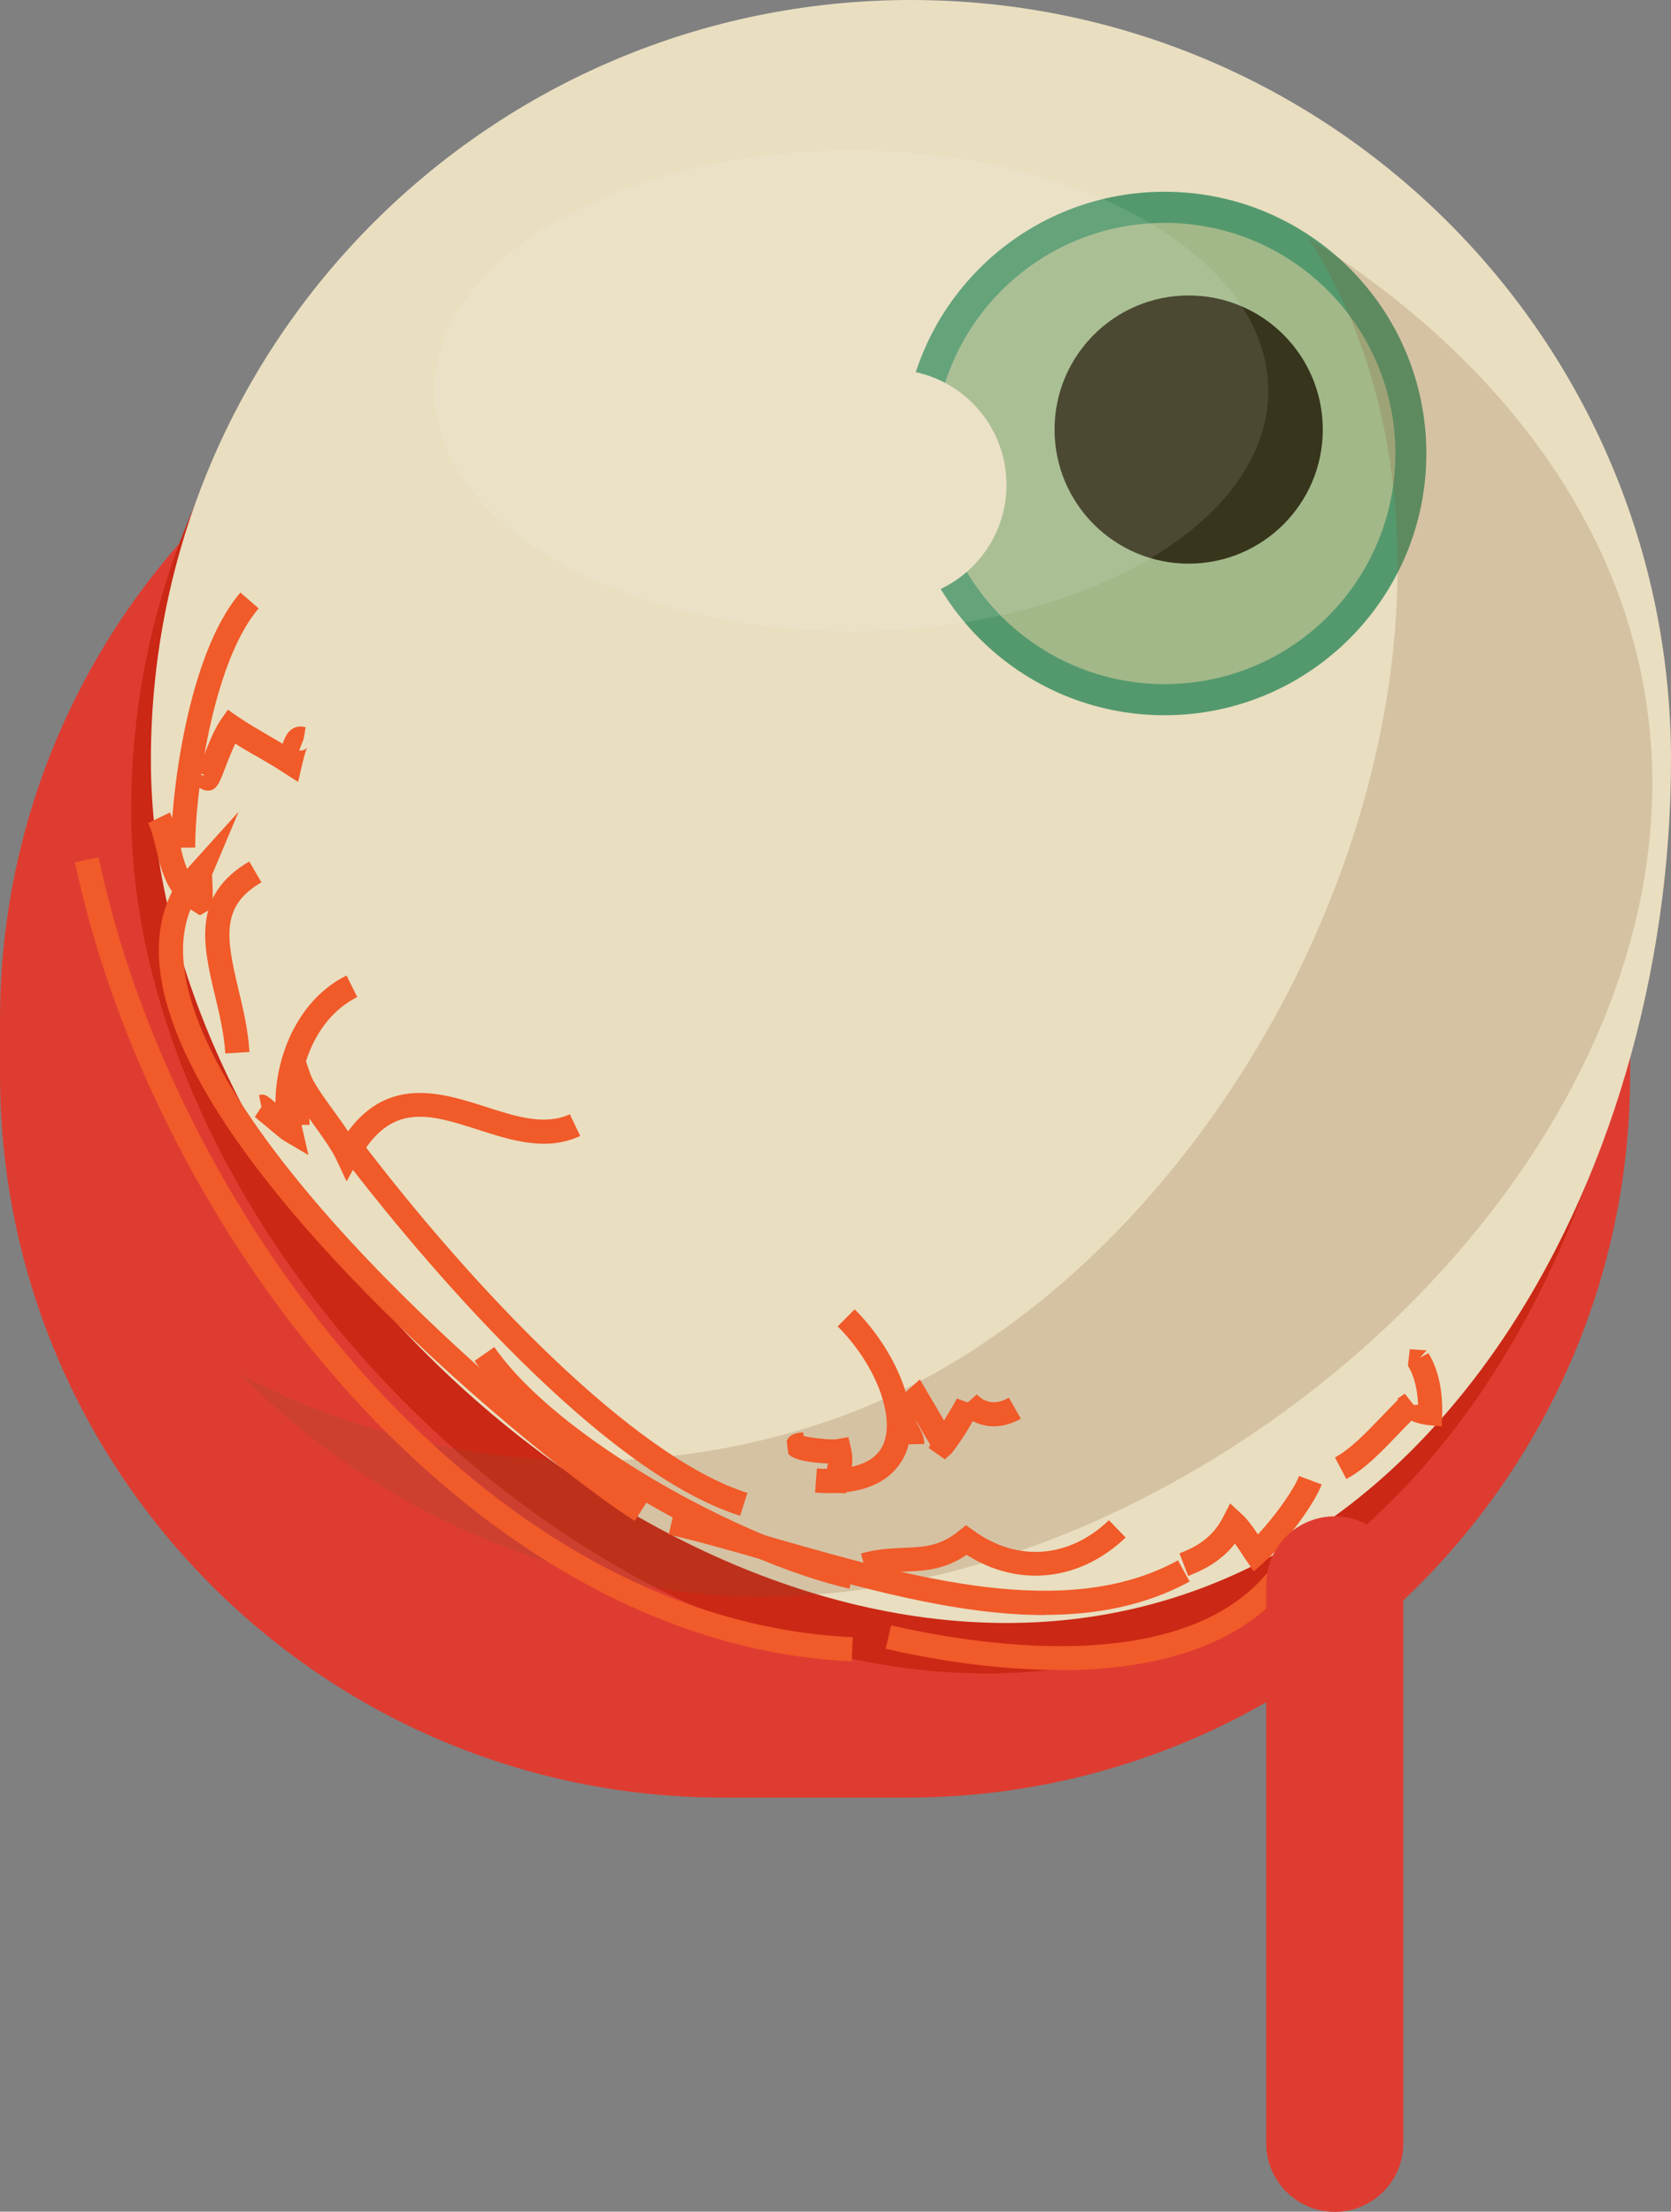 <?xml version="1.0" encoding="UTF-8"?><svg id="Capa_2" xmlns="http://www.w3.org/2000/svg" viewBox="0 0 90.7 120.07"><rect x="0" y="0" width="90.7" height="120.07" fill="#808080" stroke="none"/><defs><style>.cls-1{opacity:.1;}.cls-2{opacity:.2;}.cls-3{fill:#54996d;}.cls-3,.cls-4,.cls-5,.cls-6,.cls-7,.cls-8,.cls-9,.cls-10,.cls-11{stroke-width:0px;}.cls-4{fill:#a2b889;}.cls-5{fill:#37351c;}.cls-6{fill:#cb2815;}.cls-7{fill:#df3c31;}.cls-8{fill:#85512c;}.cls-9{fill:#fff;}.cls-10{fill:#e9dec0;}.cls-11{fill:#f15a29;}</style></defs><g id="halloween16"><path class="cls-7" d="m0,58.33c0,21.68,17.57,39.26,39.26,39.26h9.97c21.68,0,39.25-17.58,39.25-39.26v-2.94c0-21.68-17.57-39.26-39.25-39.26h-9.97C17.57,16.12,0,33.7,0,55.38v2.94Z"/><path class="cls-6" d="m7.12,43.98c0,22.78,23.65,46.87,46.43,46.87s36.08-24.09,36.08-46.87S71.14,2.73,48.37,2.73,7.12,21.2,7.12,43.98Z"/><path class="cls-10" d="m8.19,41.25c0,22.78,23.65,46.86,46.44,46.86s36.07-24.08,36.07-46.86S72.23,0,49.45,0,8.19,18.47,8.19,41.25Z"/><path class="cls-3" d="m49.01,24.62c0,7.85,6.36,14.21,14.2,14.21s14.21-6.36,14.21-14.21-6.36-14.21-14.21-14.21-14.2,6.36-14.2,14.21Z"/><path class="cls-4" d="m50.7,24.62c0,6.91,5.6,12.52,12.52,12.52s12.52-5.61,12.52-12.52-5.61-12.52-12.52-12.52-12.52,5.6-12.52,12.52Z"/><path class="cls-5" d="m57.24,23.32c0,4.02,3.26,7.28,7.28,7.28s7.28-3.26,7.28-7.28-3.26-7.28-7.28-7.28-7.28,3.26-7.28,7.28Z"/><path class="cls-10" d="m42.11,26.32c0,3.46,2.8,6.26,6.26,6.26s6.26-2.8,6.26-6.26-2.8-6.26-6.26-6.26-6.26,2.8-6.26,6.26Z"/><g class="cls-2"><path class="cls-8" d="m13.06,74.62c9.36,4.92,20.6,6.21,31.43,2.68,21.3-6.93,36.62-36.37,29.68-57.67-.8-2.45-1.87-4.68-3.14-6.7,12.09,7.54,20.35,19.45,18.36,33.84-3.12,22.58-30.21,42.71-52.78,39.59-9.29-1.28-17.42-5.57-23.56-11.74Z"/></g><path class="cls-11" d="m46.11,86.24l.29-1.27c-6.25-1.43-16.15-6.91-19.57-11.84l-1.07.75c3.57,5.16,13.88,10.88,20.35,12.37Z"/><path class="cls-11" d="m40.17,82.3l.4-1.25c-6.21-1.97-14.9-11.14-20.95-19.08l-1.04.79c2.99,3.93,13.4,16.94,21.59,19.53Z"/><path class="cls-11" d="m16.74,62.7l-.34-1.48c-.54-2.43.45-5.83,2.99-7.09l-.58-1.17c-2.56,1.26-3.84,4.25-3.86,6.9-.53-.45-.6-.47-.89-.41l.13.64-.36.55c.07.05.29.24.55.45.59.5.89.75,1.04.84l1.31.77Z"/><path class="cls-11" d="m18.82,64.12l.62-1.12c1.76-3.19,3.86-2.52,6.51-1.67,1.83.59,3.73,1.19,5.54.34l-.56-1.18c-1.35.63-2.92.13-4.59-.41-2.35-.75-5.23-1.67-7.45,1.34-.25-.39-.54-.78-.82-1.17-.53-.73-1.07-1.48-1.24-1.98l-.48-1.41-.72,1.31c-.51.93-.36,1.64-.24,2.21.05.24.1.46.1.69h1.31c0-.12,0-.25-.02-.36.08.1.15.21.22.31.49.68.99,1.37,1.26,1.94l.55,1.17Z"/><path class="cls-11" d="m12.23,57.19l1.31-.08c-.07-1.2-.34-2.32-.6-3.41-.68-2.85-.95-4.52,1.25-5.8l-.66-1.13c-3.15,1.83-2.5,4.58-1.87,7.24.25,1.03.5,2.1.57,3.19Z"/><path class="cls-11" d="m47.09,85.58c.72-.21,1.38-.24,2.02-.26,1.06-.04,2.15-.09,3.36-.91,2.8,1.79,6.14,1.44,8.63-.94l-.91-.94c-2.15,2.07-4.98,2.29-7.35.56l-.41-.29-.38.31c-1.03.84-1.9.87-2.99.92-.68.03-1.46.06-2.33.31l.36,1.26Z"/><path class="cls-11" d="m45,81.06c2.6,0,3.67-1.1,4.12-2.07,1.06-2.32-.61-5.8-2.73-7.91l-.92.93c2.05,2.04,3.15,4.92,2.46,6.43-.56,1.24-2.27,1.38-3.59,1.28l-.1,1.31c.26.02.52.03.75.03Z"/><path class="cls-11" d="m51.29,79.22l.38-.34s.69-.9,1.13-1.73c.79.41,1.71.38,2.61-.13l-.65-1.14c-.67.38-1.26.32-1.74-.18l-.49.44-.59-.22c-.06.13-.39.69-.7,1.2-.16-.27-.31-.53-.46-.79l-.85-1.44-.59.52c-1.29,1.13-1,1.95-.63,2.63.08.15.15.28.15.38l1.31-.03c0-.41-.18-.72-.32-.97-.06-.12-.12-.22-.14-.31.26.44.52.89.78,1.32l-.08.18.85.6Z"/><path class="cls-11" d="m45.93,81.05c0-.24.07-.47.15-.73.12-.44.28-.99.11-1.69l-.14-.61-.62.11c-.36.06-1.58-.09-1.82-.18h0s-.01-.19-.01-.19c-.27.02-.73.06-.9.47l.09.7c.28.36,1.38.49,2.15.52-.02.17-.07.34-.12.53-.08.3-.18.64-.19,1.05l1.31.04Z"/><path class="cls-11" d="m64.49,85.56c.8-.31,1.77-.78,2.54-1.76.18.25.36.52.48.71l.54.8.56-.5c1.19-1.06,2.73-3.15,3.13-4.22l-1.23-.46c-.24.68-1.26,2.13-2.23,3.17-.31-.46-.61-.86-.88-1.1l-.63-.58-.39.76c-.6,1.16-1.53,1.63-2.36,1.95l.47,1.22Z"/><path class="cls-11" d="m73.06,80.3c1.03-.54,1.95-1.51,2.84-2.44.24-.25.48-.5.71-.73.45.2.94.24.94.24l.71.07.02-.71c.02-.9-.09-2.2-.75-3.27l-.46.25.37-.4-.92-.06-.1.89c.4.65.53,1.46.55,2.13h-.24s-.48-.61-.48-.61l-.38.26v.08c-.29.29-.59.61-.91.94-.82.85-1.67,1.74-2.5,2.18l.61,1.16Z"/><path class="cls-11" d="m9.29,46.03l1.31-.02c-.04-2.59.89-10.01,3.44-12.98l-.99-.86c-2.95,3.43-3.8,11.47-3.76,13.86Z"/><path class="cls-11" d="m11.31,42.92c.44,0,.61-.44.89-1.17.15-.4.36-.93.57-1.38.4.26.83.51,1.25.74.48.28.96.56,1.38.84l.78.5.21-.9c.18-.78.27-.95.29-.97-.07.1-.28.2-.44.16l.24-.62.11-.64c-.12-.03-.41-.1-.71.08-.22.14-.38.36-.54.82-.22-.14-.45-.27-.68-.4-.61-.36-1.22-.71-1.76-1.08l-.53-.37-.38.54c-.39.57-.76,1.52-1.02,2.22-.11.28-.18.51-.24.6l.4.21-.54-.05c-.05.65.35.81.53.85.07.02.13.02.19.02Z"/><path class="cls-11" d="m34.46,82.56l.7-1.1c-5.59-3.52-23.78-18.88-25.14-28.76-.18-1.26-.07-2.36.32-3.33.06.04.13.08.19.12l.32.2.34-.19c.41-.23.39-.5.32-1.98v-.03l1.44-3.42-2.58,2.86c-.07.08-.14.16-.21.24-.18-.41-.29-.87-.4-1.36-.13-.57-.27-1.15-.54-1.7l-1.18.57c.2.42.32.91.44,1.43.18.75.37,1.57.86,2.29-.65,1.29-.86,2.79-.63,4.48,1.5,10.89,20.91,26.64,25.74,29.69Z"/><path class="cls-11" d="m56.7,87.67c2.8,0,5.47-.5,7.87-1.81l-.63-1.15c-6.06,3.33-14.42.93-21.8-1.18-1.96-.57-3.83-1.1-5.55-1.5l-.29,1.28c1.69.39,3.53.92,5.48,1.48,4.83,1.38,10.07,2.89,14.93,2.89Z"/><path class="cls-11" d="m46.23,90.19l.06-1.31c-19.97-.87-36.79-22.66-40.94-42.34l-1.28.27c4.25,20.16,21.58,42.47,42.17,43.38Z"/><path class="cls-11" d="m57.51,90.67c5.09,0,10.5-1.22,13.19-5.71l-1.12-.68c-4.21,7.01-16.24,5.1-21.21,3.96l-.3,1.27c2.21.51,5.74,1.15,9.44,1.15Z"/><g class="cls-1"><path class="cls-9" d="m23.58,21.22c0,7.21,10.13,13.05,22.63,13.05s22.63-5.84,22.63-13.05-10.13-13.05-22.63-13.05-22.63,5.85-22.63,13.05Z"/></g><path class="cls-7" d="m68.73,116.36c0,2.05,1.67,3.72,3.72,3.72h0c2.05,0,3.72-1.66,3.72-3.72v-30.32c0-2.05-1.67-3.72-3.72-3.72h0c-2.06,0-3.72,1.66-3.72,3.72v30.32Z"/></g></svg>